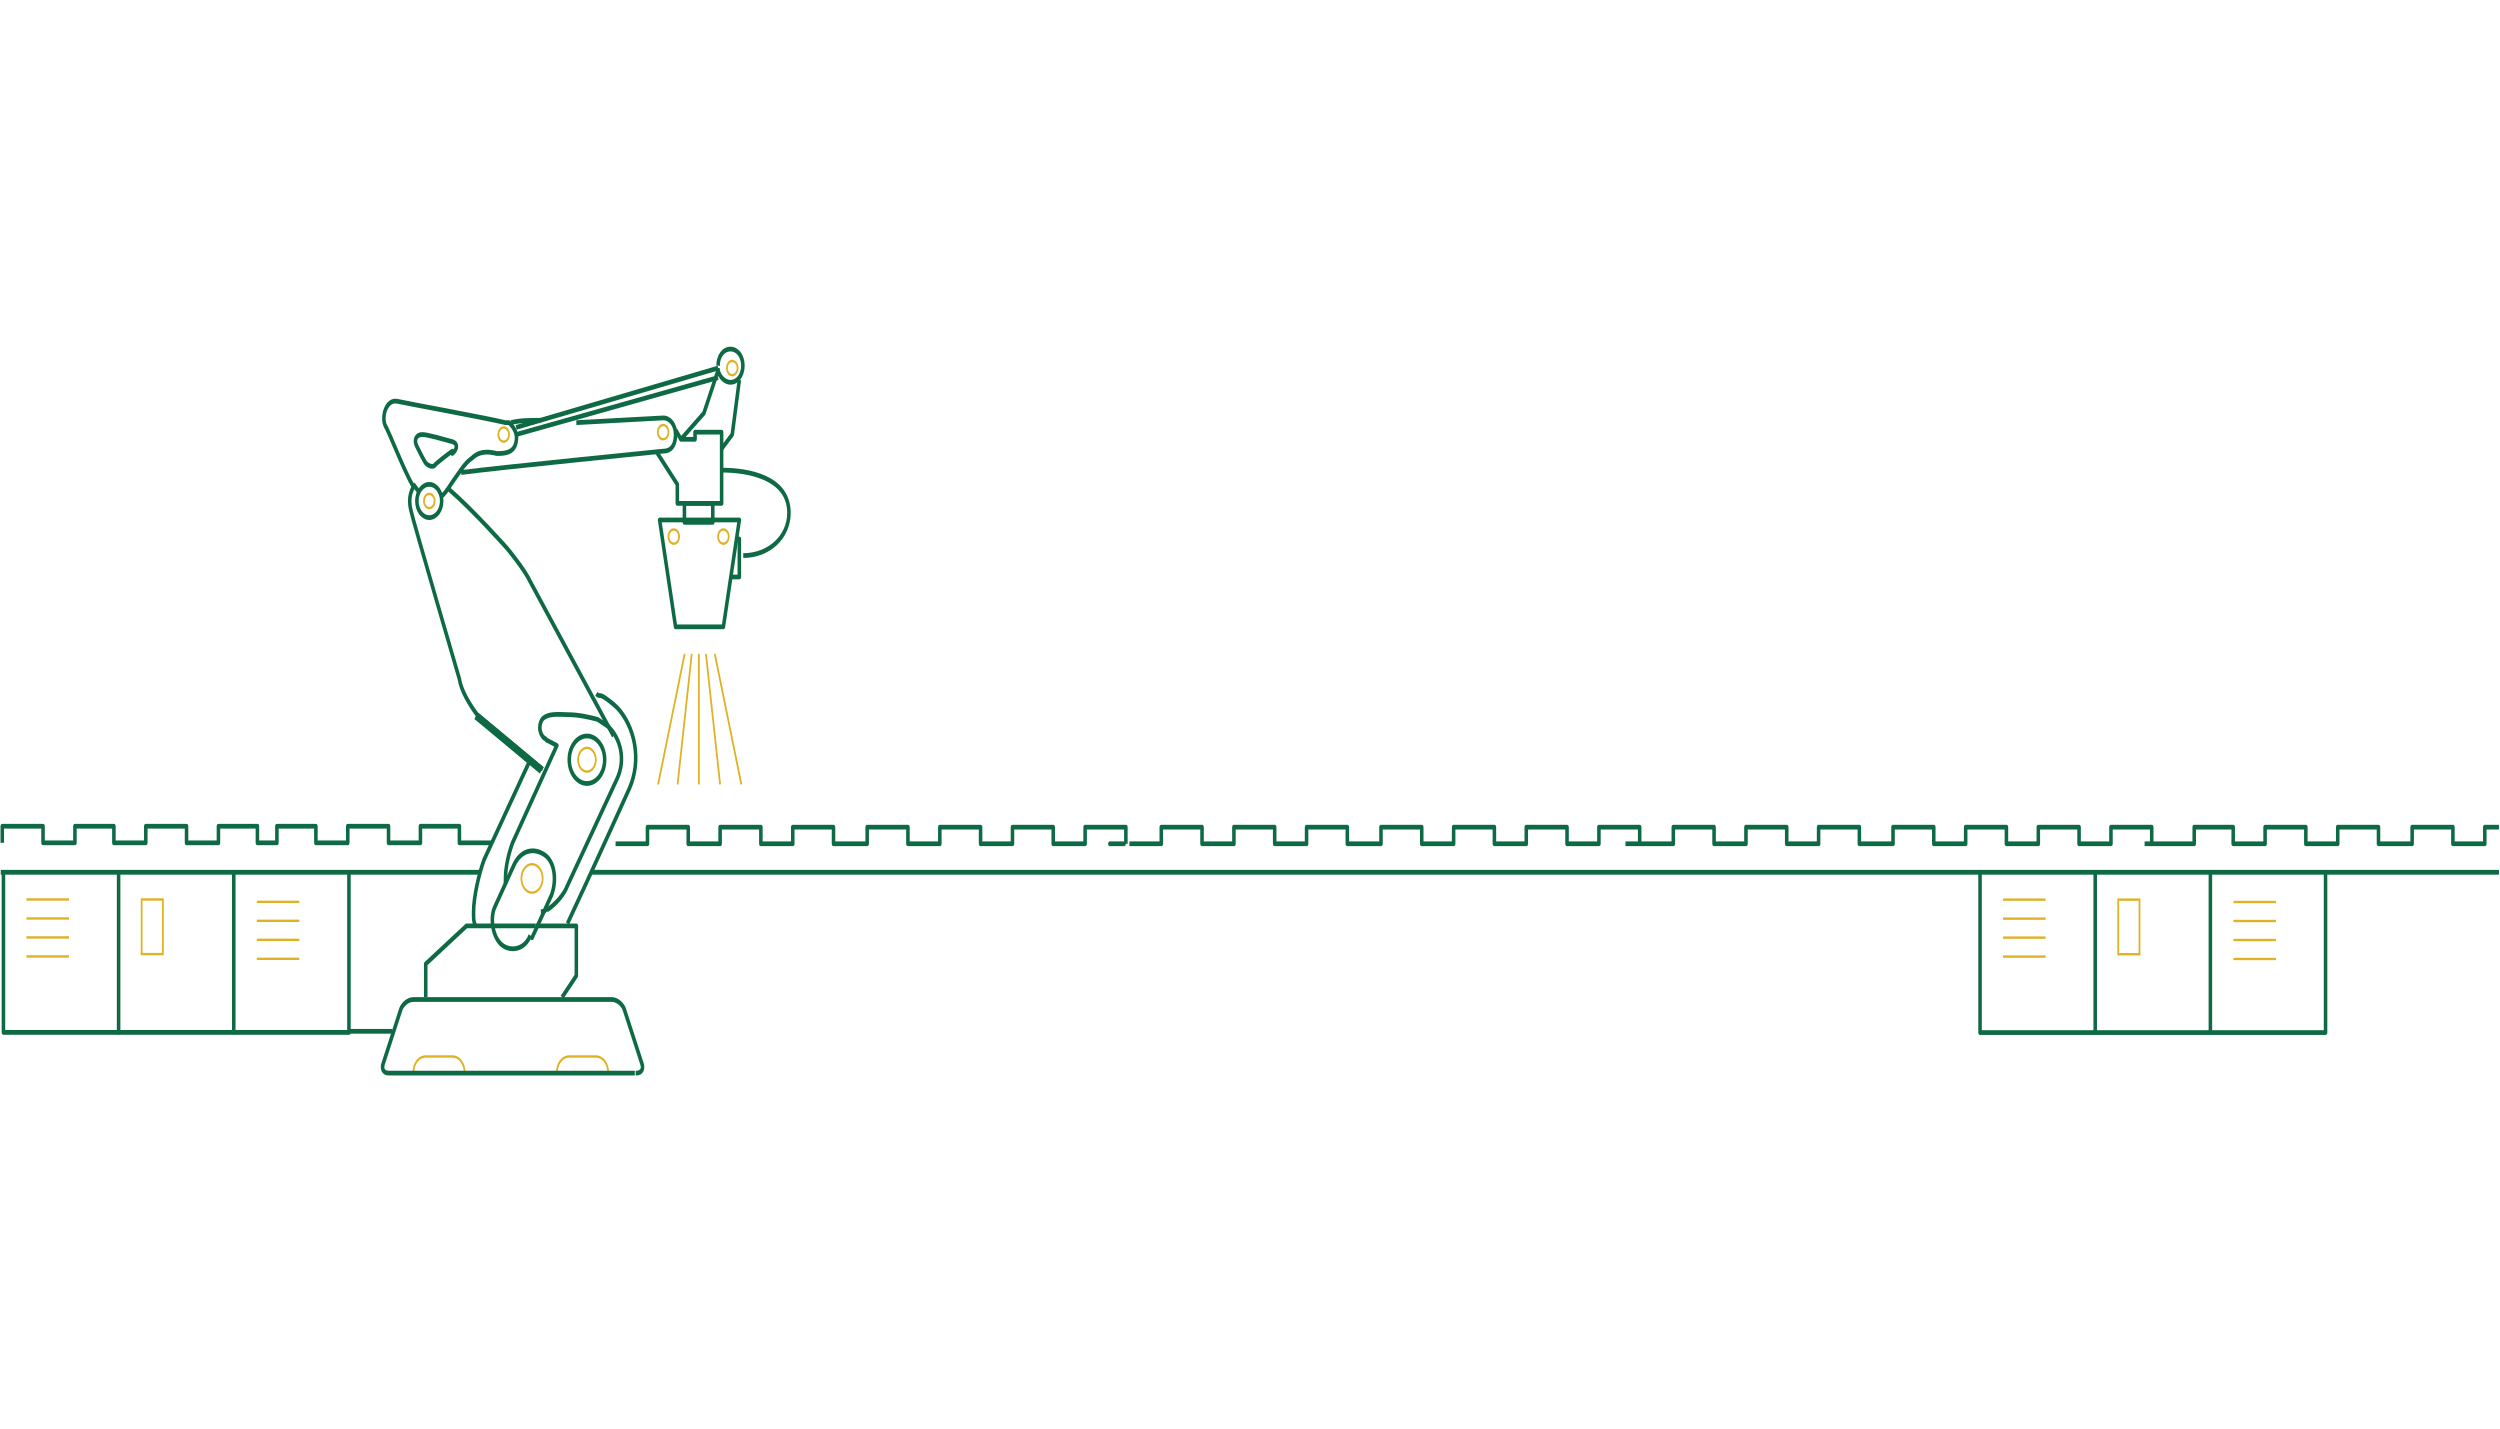 <svg xmlns="http://www.w3.org/2000/svg" xmlns:xlink="http://www.w3.org/1999/xlink" height="160" width="280" version="1" viewBox="0 0 436 127">
    <defs>
        <clipPath id="a">
            <use xlink:href="#d" height="100" width="100" y="0" x="0" overflow="visible" />
        </clipPath>
    </defs>
    <g transform="translate(1065 201.11)">
        <switch transform="matrix(.309 0 0 .414 -1367.5 420.04)">
            <g transform="translate(-6.612,-474.43)">
                <g fill="none">
                    <g stroke-linejoin="round" stroke-miterlimit="4">
                        <g stroke="#dfb125">
                            <line x2="1380" y1="-898" x1="1380" y2="-843" />
                            <line x2="1392" y1="-898" x1="1384" y2="-843" />
                            <line x2="1404" y1="-898" x1="1389" y2="-843" />
                            <line x2="1368" y1="-898" x1="1376" y2="-843" />
                            <line x2="1357" y1="-898" x1="1372" y2="-843" />
                        </g>
                        <polyline transform="translate(962.86,-1051.4)" stroke="#0e6a44" points="300 233 282 233 282 226 274 226 260 226 260 233 242 233 242 226 234 226 219 226 219 233 201 233 201 226 193 226 179 226 179 233 168 233 168 226 160 226 146 226 146 233 128 233 128 226 120 226 105 226 105 233 87 233 87 226 79 226 65 226 65 233 47 233 47 226 39 226 24 226 24 233" stroke-width="2" />
                        <line stroke-width="2" x1="986" y1="-806" stroke="#0e6a44" x2="1257" y2="-806" />
                        <g stroke="#0e6a44" stroke-width="2">
                            <line x2="1182" y1="-739" x1="1207" y2="-739" />
                            <path d="m1904-806h492m-784 0h293m-586 0h293m784-19M2396-825 2396-825" />
                            <path d="m2396-825h-8v7h-18v-7h-15-8v7h-19v-7h-15-8v7h-18v-7h-15-8v7h-18v-7h-14-8v7h-28m-293 0h27v-7h8 15v7h18v-7h8 15v7h18v-7h8 15v7h19v-7h8 15v7h18v-7h8 15v7h18v-7h8 15v7h18v-7h8 15v7m-577 0h18v-7h8 15v7h18v-7h8 15v7h18v-7h8 15v7h19v-7h8 15v7h18v-7h8 15v7h18v-7h8 15v7h18v-7h8 15v7m-578 0h18v-7h8 15v7h18v-7h8 15v7h18v-7h8 15v7h19v-7h8 15v7h18v-7h8 15v7h18v-7h8 15v7h18v-7h8 15v7" />
                            <path d="m2396-806" stroke-dashoffset="0" />
                        </g>
                        <g transform="translate(962.86,-1051.4)">
                            <g stroke-dashoffset="0">
                                <path d="m328 55c-6 0-12 0-17 1m-28 21M283 77 283 77" stroke="#0e6a44" stroke-dasharray="17" stroke-width="2" />
                                <path d="m283 77c20-2 114-9 114-9 5 0 7-3 7-7s-3-7-7-7c0 0-24 1-49 2" stroke="#0e6a44" stroke-dasharray="186" stroke-width="2" />
                                <path d="m256 330c0-4 3-7 7-7h15c4 0 7 3 7 7" stroke="#dfb125" stroke-dasharray="37" />
                                <path d="m337 330c0-4 3-7 7-7h15c4 0 7 3 7 7" stroke="#dfb125" stroke-dasharray="37" />
                            </g>
                            <g stroke-width="2" stroke="#0e6a44">
                                <path d="m381 330h-139c-3 0-4-2-3-4l10-23c1-2 4-4 7-4h112c3 0 6 2 7 4l10 23c1 2 0 4-3 4z" stroke-dashoffset="1" stroke-dasharray="332" />
                                <polyline points="325 268 348 268 348 289 340 298" />
                                <path d="m325 268 -25 0M300 268 300 268" stroke-dashoffset="0" />
                                <path d="m300 268" stroke-dashoffset="0" />
                                <polyline points="263 298 263 284 286 268 300 268" />
                                <circle cx="354" cy="198" r="10" />
                            </g>
                            <circle stroke="#dfb125" cy="198" cx="354" r="5" />
                            <g stroke-width="2" stroke="#0e6a44">
                                <polyline points="440 38 436 61 430 67" />
                                <polyline points="407 63 420 52 428 34" />
                                <line x2="314" y1="37" x1="428" y2="61" />
                                <line x2="428" y1="58" x1="314" y2="33" />
                                <g stroke-dashoffset="0">
                                    <path d="m328 262c1 0 2 0 3-1l1 0c4-2 9-6 11-10l28-45c5-8 2-17-5-22-2-1-4-2-6-3-5-1-11-2-17-2-4 0-13-1-15 3-1 2-1 5 2 7 1 0 1 1 2 1l5 2-25 41c-2 4-4 10-4 15v1c0 1 0 2 0 3m35 18M343 267 343 267" stroke-dasharray="219" />
                                    <path d="m343 267c12-19 35-57 35-57 7-12 3-26-7-34-3-2-6-4-9-5-1 0-2 0-3-1" stroke-dasharray="118" />
                                    <path d="m322 198-26 42c-3 6-6 16-6 22v1c0 2 0 3 1 5" stroke-dasharray="78" />
                                    <path d="m322 272c-3 6-11 7-16 4s-7-11-4-16l11-18c4-6 11-7 17-4s7 11 4 17l-11 18z" stroke-dasharray="118" />
                                </g>
                            </g>
                            <circle stroke="#dfb125" cy="248" cx="323" r="6" />
                            <g stroke-width="2" stroke="#0e6a44">
                                <g stroke-dashoffset="0">
                                    <path d="m276 84c14 9 33 25 33 25s10 9 13 14l47 65m-41 15-37-23M329 202l-37-23M329 202l-37-23" stroke-dasharray="141" />
                                    <path d="m329 202-37-23c-4-4-9-10-10-15 0 0-27-69-27-70-2-5-1-9 2-12" stroke-dasharray="150" />
                                    <path d="m256 82c1 1 2 2 3 3m13 2c3-2 5-5 7-7 3-3 6-7 10-9 4-3 9-3 14-2 4 0 10 0 11-5 1-3-1-6-4-8 0 0-1 0-1 0l-1 0c-11-2-55-8-61-9-6-1-9 6-7 10 3 4 10 18 16 26m22-15c-2 1-9 5-10 6s-4 0-5-1-3-4-5-7c-2-3 0-5 3-5s12 2 17 3c4 1 2 4 0 5z" stroke-dasharray="234" />
                                </g>
                                <circle cx="265" cy="89" r="7" />
                            </g>
                            <g stroke="#dfb125">
                                <circle cx="265" cy="89" r="3" />
                                <circle cx="307" cy="61" r="3" />
                                <circle cx="397" cy="60" r="3" />
                            </g>
                            <g stroke-width="2" stroke="#0e6a44">
                                <polyline points="393 68 405 82 405 90 430 90 430 60 415 60 415 63 407 63 404 59" />
                                <path d="m428 33c0 1 0 1 0 2m0 0M428 34 428 34" stroke-dashoffset="0" stroke-dasharray="2" />
                                <path d="m428 34c1 3 4 5 7 5 4 0 7-3 7-7s-3-7-7-7-7 3-7 7" stroke-dashoffset="0" stroke-dasharray="44" />
                            </g>
                            <circle stroke="#dfb125" cy="33" cx="436" r="3" />
                            <polygon stroke-width="2" points="404 142 395 97 440 97 431 142" stroke="#0e6a44" />
                            <rect height="8" width="16" stroke="#0e6a44" y="90" x="409" stroke-width="2" />
                            <g stroke="#dfb125">
                                <circle cx="403" cy="104" r="3" />
                                <circle cx="431" cy="104" r="3" />
                            </g>
                            <g stroke-width="2" stroke="#0e6a44">
                                <path d="m124 74c16 0 39 4 39 20 0 11-13 20-29 20m295-38M430 76 430 76" stroke-dashoffset="0" stroke-dasharray="87" display="none" />
                                <path d="m430 76c15 0 38 3 38 18 0 10-11 18-26 18" stroke-dashoffset="0" stroke-dasharray="81" />
                                <polyline points="438 105 440 105 440 121 435 121" />
                            </g>
                        </g>
                        <line x1="1620" y1="-818" stroke="#0e6a44" stroke-linecap="round" x2="1612" y2="-818" stroke-width="2" />
                    </g>
                    <use xlink:href="#b" transform="translate(1115.6 .068)" height="100" width="100" y="0" x="0" />
                    <g id="b" transform="translate(-7.613,-238.18)">
                        <line y2="257" transform="translate(971.13,-813.36)" y1="257" stroke="#dfb125" stroke-miterlimit="10" x2="61" x1="37" />
                        <line y2="265" transform="translate(971.13,-813.36)" y1="265" stroke="#dfb125" stroke-miterlimit="10" x2="61" x1="37" />
                        <line y2="273" transform="translate(971.13,-813.36)" y1="273" stroke="#dfb125" stroke-miterlimit="10" x2="61" x1="37" />
                        <line y2="281" transform="translate(971.13,-813.36)" y1="281" stroke="#dfb125" stroke-miterlimit="10" x2="61" x1="37" />
                        <line y2="258" transform="translate(971.13,-813.36)" y1="258" stroke="#dfb125" stroke-miterlimit="10" x2="191" x1="167" />
                        <line y2="266" transform="translate(971.13,-813.36)" y1="266" stroke="#dfb125" stroke-miterlimit="10" x2="191" x1="167" />
                        <line y2="274" transform="translate(971.13,-813.36)" y1="274" stroke="#dfb125" stroke-miterlimit="10" x2="191" x1="167" />
                        <line y2="282" transform="translate(971.13,-813.36)" y1="282" stroke="#dfb125" stroke-miterlimit="10" x2="191" x1="167" />
                        <rect transform="translate(971.13,-813.36)" height="23" width="12" stroke="#dfb125" stroke-miterlimit="10" y="257" x="102" />
                        <polyline stroke-linejoin="round" transform="translate(971.13,-813.36)" stroke="#0e6a44" points="89 246 89 313 24 313 24 246" stroke-miterlimit="4" stroke-width="2" />
                        <polyline stroke-linejoin="round" transform="translate(971.13,-813.36)" stroke="#0e6a44" points="154 246 154 313 89 313" stroke-miterlimit="4" stroke-width="2" />
                        <polyline stroke-linejoin="round" transform="translate(971.13,-813.36)" stroke="#0e6a44" points="219 246 219 313 154 313" stroke-miterlimit="4" stroke-width="2" />
                    </g>
                </g>
                <g transform="translate(962.86,-1051.4)">
                    <clipPath>
                        <use xlink:href="#d" height="100" width="100" y="0" x="0" overflow="visible" />
                    </clipPath>
                    <g stroke-linejoin="round" clip-path="url(#a)" stroke="#0e6a44" stroke-miterlimit="4" stroke-width="2" fill="none">
                        <rect y="172" x="24" width="53" height="53" />
                        <rect y="172" x="24" width="53" height="53" />
                        <rect y="172" x="24" width="53" height="53" />
                        <rect y="172" x="24" width="53" height="53" />
                    </g>
                </g>
                <use xlink:href="#leg" transform="translate(980,-1050)" height="100" width="100" y="0" x="0" />
                <use xlink:href="#leg" transform="translate(1180,-1050)" height="100" width="100" y="0" x="0" />
                <use xlink:href="#leg" transform="translate(1380,-1050)" height="100" width="100" y="0" x="0" />
                <use xlink:href="#leg" transform="translate(1580,-1050)" height="100" width="100" y="0" x="0" />
                <use xlink:href="#leg" transform="translate(1930,-1050)" height="100" width="100" y="0" x="0" />
            </g>
        </switch>
    </g>
</svg>
